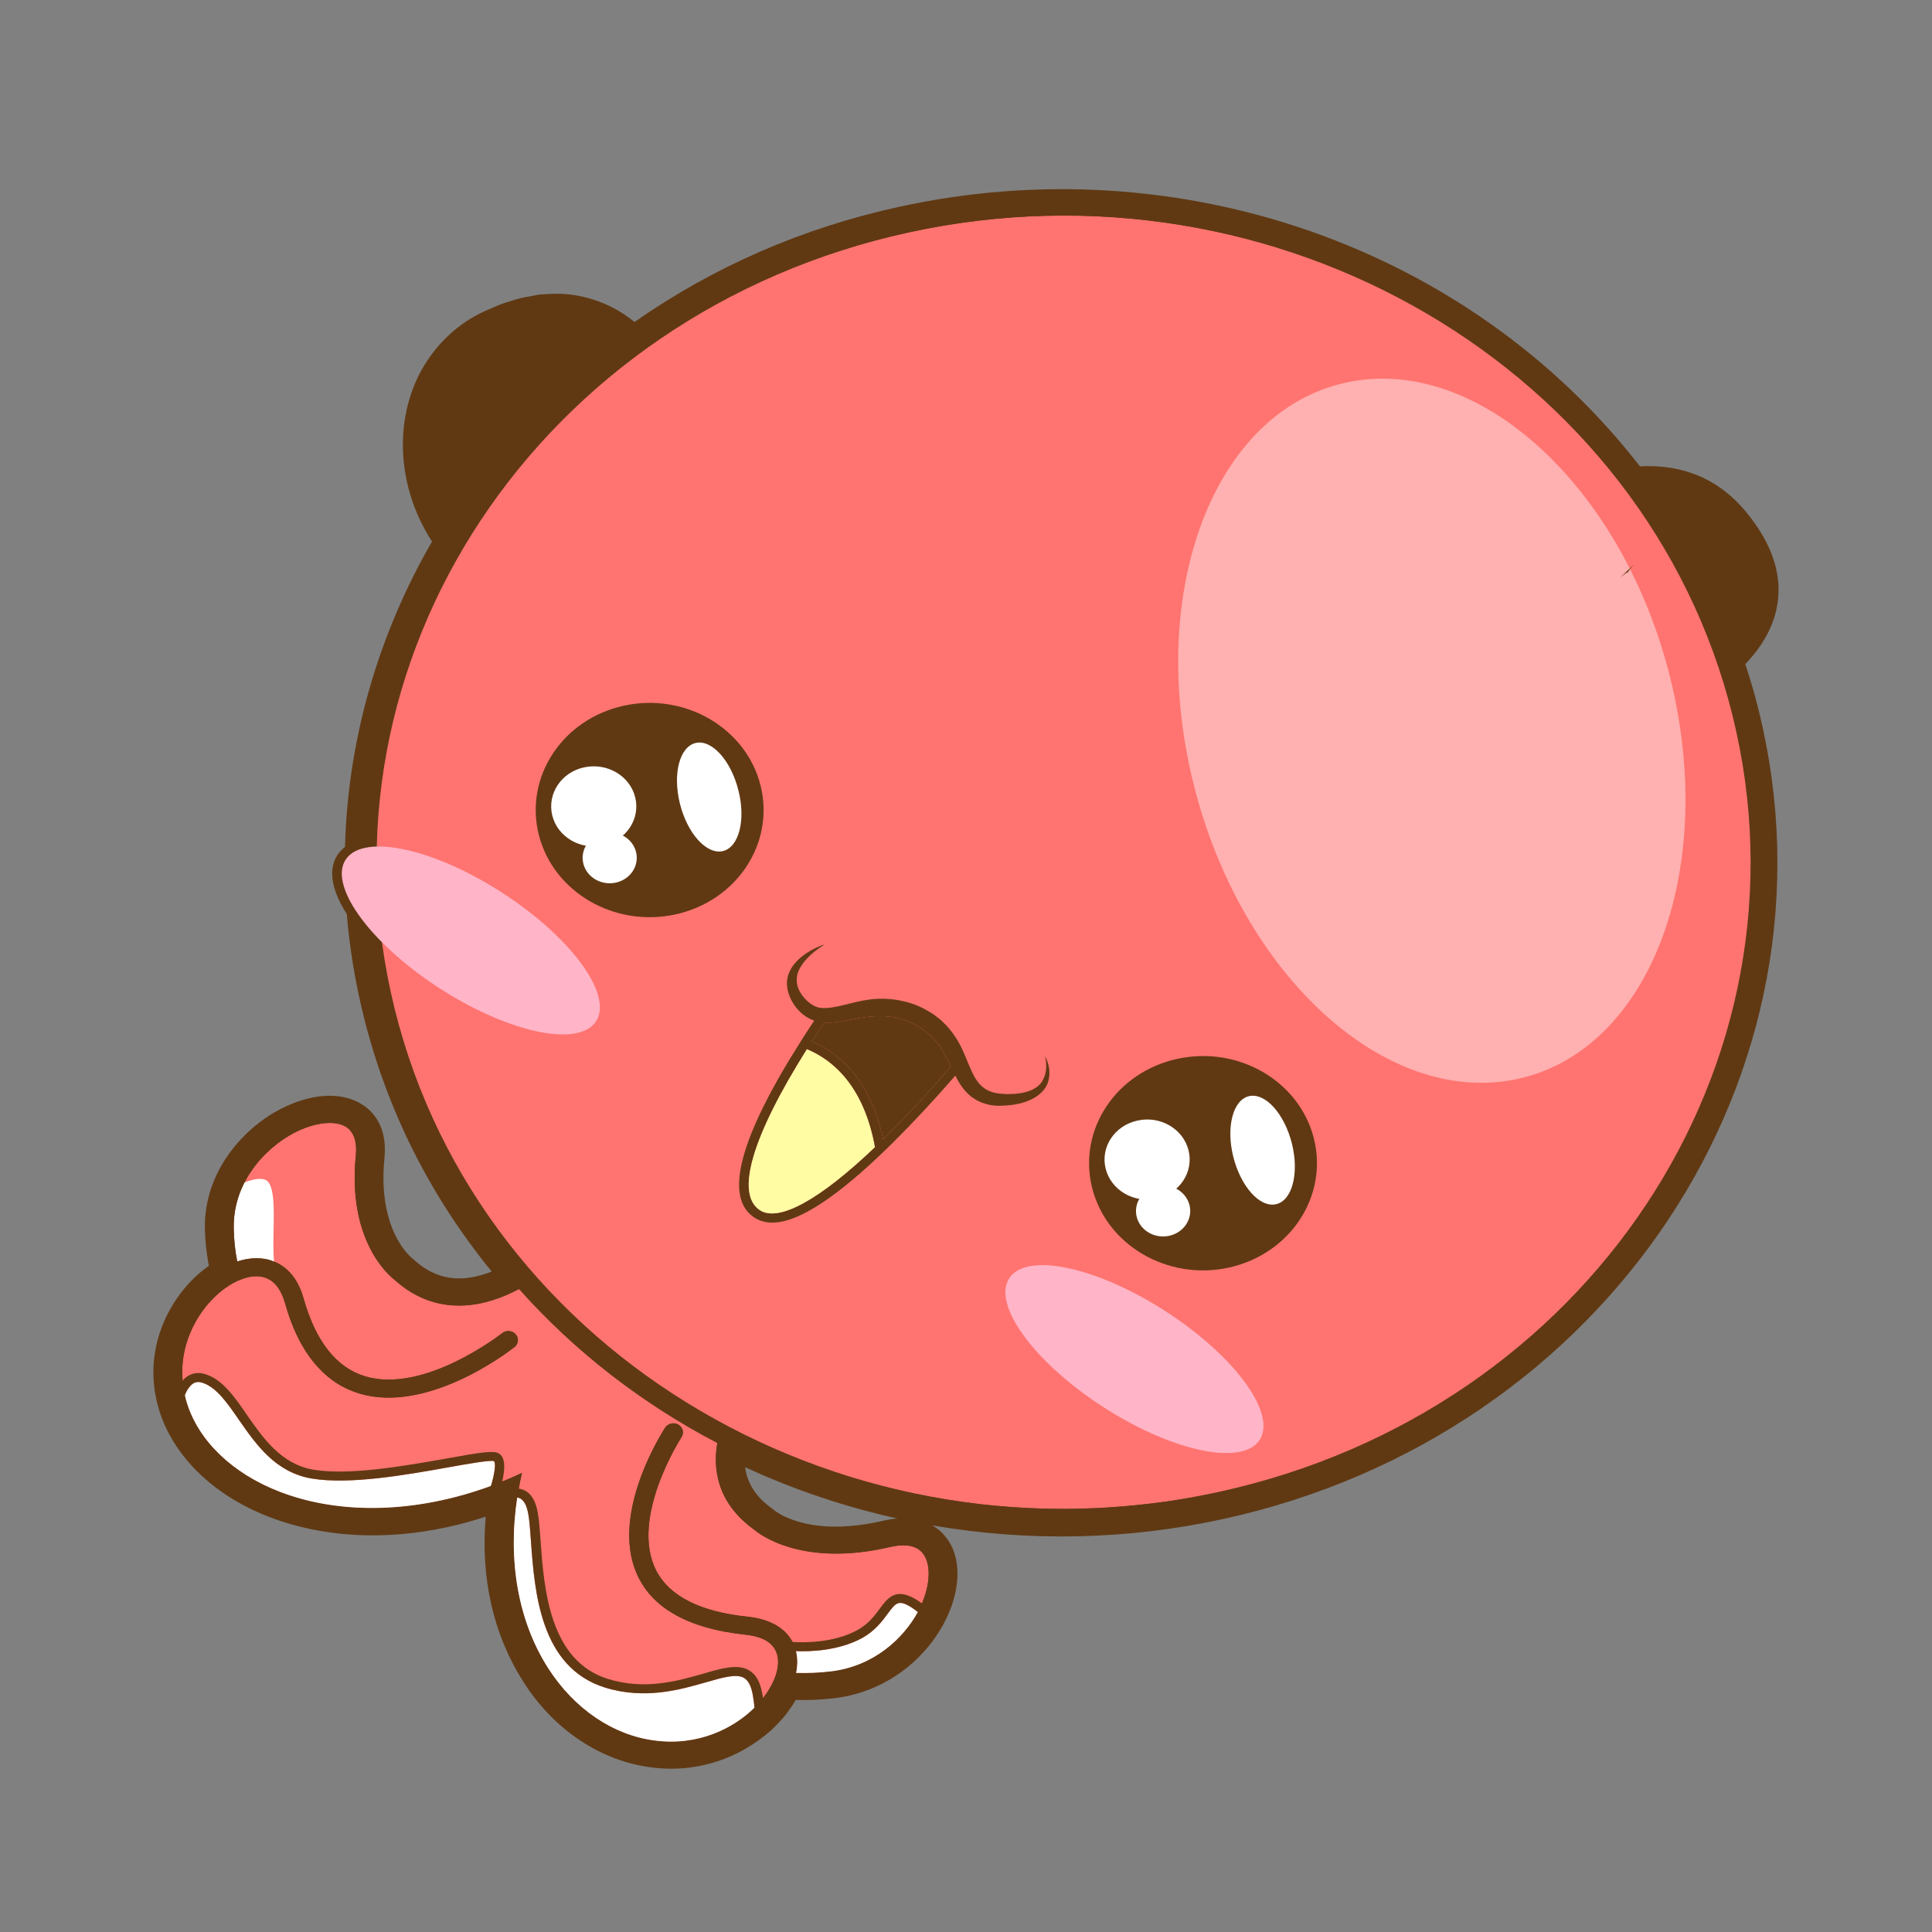 <?xml version="1.0" encoding="UTF-8" standalone="no"?>
<!-- Created with Inkscape (http://www.inkscape.org/) -->

<svg
   width="512"
   height="512"
   viewBox="0 0 512 512"
   version="1.1"
   id="svg1"
   xml:space="preserve"
   xmlns="http://www.w3.org/2000/svg"
   xmlns:svg="http://www.w3.org/2000/svg"><rect x="0" y="0" width="512" height="512" fill="#808080" stroke="none"/><defs
     id="defs1" /><g
     id="layer1"><g
       id="Layer 1"
       transform="matrix(0.319,0,0,0.3,-63.032,-40.449)"><g
         id="g249"><g
           id="&lt;Group&gt;" /><g
           id="g3"><g
             id="g2"><g
               id="g1" /></g></g><g
           id="g5"><g
             id="g4" /></g><g
           id="g6" /><g
           id="g7" /><g
           id="g9"><g
             id="g8" /></g><g
           id="g19"><g
             id="g10" /><g
             id="g11" /><g
             id="g12" /><g
             id="g13" /><g
             id="g14" /><g
             id="g15" /><g
             id="g16" /><g
             id="g17" /><g
             id="g18" /></g><g
           id="g48"><path
             id="&lt;Compound Path&gt;"
             class="s0"
             d="m 781.6,1694.2 c -14,3.3 -28.5,3.9 -42.9,1.9 -42.2,-5.7 -81,-33.2 -106.3,-75.6 -24.9,-41.4 -35.7,-91.6 -31.3,-145.9 -10.2,3.6 -20.9,6.7 -31.6,9.2 -53,12.3 -104.6,9.1 -149.2,-9.3 -37.1,-15.4 -66.3,-41.2 -82.1,-72.7 -2.8,-5.5 -5.1,-11 -6.8,-16.2 -0.7,-2.2 -1.2,-3.6 -1.6,-5.2 -14.3,-49.4 5.7,-92.7 29.2,-116.8 4,-4 8,-7.6 12.1,-10.6 -1.8,-10.1 -3,-20.8 -3.3,-31.8 -0.3,-10.6 1,-21.2 3.7,-31.6 1,-3.9 2.3,-7.7 3.7,-11.3 l 0.7,-1.8 c 10.1,-25.4 30.3,-48.4 54.2,-61.7 8.5,-4.7 17.1,-8.1 25.5,-10.1 16.4,-3.8 31,-1.9 42.4,5.5 8.2,5.3 21.7,18.6 19,47.4 -6.2,65 22.9,88.7 23.2,88.9 l 0.6,0.6 c 0.1,0 0.5,0.4 1,0.9 11.7,11.2 24.7,16.6 38.8,16.1 q 5.8,-0.1 12,-1.6 6.5,-1.5 13.5,-4.4 C 554.6,1191 518.8,1114.9 499.5,1031.7 492.7,1002.4 488,972.3 485.7,942.3 468.8,914.2 472.6,897.6 478.9,888.7 q 2.2,-3.2 5.3,-5.7 c 2.3,-93.8 27.2,-186.9 72.3,-269.8 -2.2,-3.5 -4.2,-7.1 -6,-10.7 -21.6,-42.2 -24.1,-91.6 -6.8,-132.2 9.6,-22.3 25.5,-41.5 44.8,-54 5.9,-3.7 11,-6.4 15.7,-8.4 l 3.2,-1.5 c 3.9,-1.8 8,-3.7 12.7,-5 l 2.2,-0.8 c 3.3,-1.1 6.7,-2.2 10.2,-3 q 2.2,-0.5 4.4,-0.8 l 8.2,-1.7 8.9,-0.6 c 23.8,-1.7 49.5,6.9 68.7,23.1 q 1,0.8 2,1.7 c 65.8,-49 139.8,-83.2 219.9,-101.8 233.1,-54.2 474.1,35.8 615.4,229.3 3.5,-0.2 6.6,-0.3 9.5,-0.2 31.6,0.7 57.8,14 77.9,39.5 23.3,29.6 32,59 25.8,87.7 -3.5,16.6 -12.2,32.7 -25.7,47.7 4.6,14.9 8.3,28.4 11.2,41.1 74.2,319.6 -125.4,639.9 -445,714.1 -79.9,18.6 -162.2,20.2 -241.7,5.6 4,2.4 7,5.2 9.1,7.6 13.7,15.3 15.7,40.7 5.5,67.9 -1.1,2.8 -2.3,5.6 -3.6,8.4 -1.1,2.5 -2.6,5.3 -4.2,8.1 -16.9,29.9 -44.9,51.2 -76.5,58.6 -4.1,0.9 -7.9,1.6 -11.7,2.1 -11.1,1.3 -21.8,1.9 -31.9,1.5 q -2.5,4.5 -5.5,8.9 c -1,1.6 -2.1,3.1 -3.3,4.7 -0.8,1.1 -1.8,2.2 -2.7,3.4 l -0.3,0.4 -0.4,0.3 c -2.1,2.7 -5,5.8 -8.4,9.2 -3.4,3.2 -6.6,5.9 -9.8,8.4 l -1.4,1 c -13.6,10.3 -29.2,17.7 -45.3,21.4 z M 933,1477.8 q 5.3,-1.2 10,-1.6 c -43.5,-10.2 -85.9,-25.4 -126.4,-45.3 1.7,14.1 9,26.3 21.9,36.1 0.5,0.4 0.9,0.8 1.4,1.2 1.2,1.1 27.2,24.9 88.5,10.7 z" /><path
             id="&lt;Path&gt;"
             class="s0"
             d="m 1641.2,591.1 c -18.6,-23.6 -42.7,-35.9 -71.9,-36.6 -4.3,-0.1 -8.7,0.2 -13.1,0.6 C 1422,368.4 1184,270.1 946.4,325.2 863,344.6 788.1,381 724.1,429.8 q -3.2,-3.2 -6.6,-6.1 c -17.1,-14.5 -40.4,-22.9 -62.9,-21.2 l -8.4,0.5 -8.1,1.7 c -5.6,0.8 -10.7,2.7 -15.9,4.4 -5.3,1.4 -9.9,3.9 -14.9,6.1 -4.8,2.1 -9.8,4.8 -14.5,7.8 -18.8,12.1 -33.2,30.4 -41.8,50.5 -17.4,40.7 -12.8,87.4 6.6,125.4 q 3.7,7.3 8.1,14 c -45.9,82.8 -71.9,176.8 -73.6,274.4 -2.7,1.6 -5,3.5 -6.7,5.9 -7.4,10.6 -3.7,27.5 8.1,46.5 2.2,30 6.7,60.1 13.7,90.2 20.2,87.1 59,165.3 111.3,231.1 -11.4,6 -24.3,10.7 -37.6,11.1 -16.5,0.6 -31.6,-5.7 -45,-18.7 -0.1,-0.2 -0.4,-0.4 -0.6,-0.6 -1.4,-1 -32.8,-26.6 -26.3,-95.9 2.2,-23.4 -7.1,-34.7 -15.4,-40 -14.6,-9.6 -36.9,-7.8 -59.6,4.9 -19,10.5 -39.9,30.4 -50.7,57.7 -1.6,3.9 -3,8 -4.1,12.2 -2.4,9 -3.7,18.8 -3.4,29.3 0.4,12.4 1.7,24.3 4.2,35.6 -5.3,3.3 -10.4,7.6 -15.3,12.6 -21.9,22.4 -40.6,62.9 -27.2,109.1 0.4,1.6 0.9,3.1 1.5,4.7 0,0 0,0 0,0.1 1.7,5.2 3.8,10.2 6.3,15.1 14.9,29.6 42.3,54.1 78.1,68.9 43.4,18 93.4,20.8 144.3,9 10.2,-2.4 20.6,-5.4 30.9,-9 3.8,-1.3 7.7,-2.8 11.7,-4.3 -0.1,0.8 -0.2,1.4 -0.3,2.2 v 0.1 c -6.4,55.8 3.5,108.5 29.2,151.3 24.2,40.4 60.8,66.5 100.5,71.8 14.4,2 27.8,1.1 40.1,-1.7 17,-4 31.7,-11.7 43.6,-21.1 h 0.1 c 3.2,-2.5 6.2,-5 9,-7.7 2.9,-2.9 5.7,-5.8 8.2,-8.9 l 0.3,-0.3 c 0.9,-1.1 1.8,-2.2 2.6,-3.3 1,-1.4 2,-2.8 3,-4.2 2.8,-4.2 5.3,-8.4 7.3,-12.7 q 0.5,0 1,0 c 11.2,0.7 22.8,0.2 34.7,-1.2 3.7,-0.5 7.4,-1.2 10.8,-2 34.4,-8 58.3,-31.6 71.5,-54.8 1.5,-2.5 2.8,-5 3.9,-7.6 1.3,-2.6 2.4,-5.2 3.4,-7.7 9.1,-24.4 7.6,-46.7 -4,-59.8 -6.5,-7.3 -19.4,-15 -41.9,-9.3 -67.9,16.9 -97.5,-10.6 -98.8,-11.8 -0.2,-0.2 -0.4,-0.4 -0.7,-0.6 -14.7,-11.2 -23.2,-25.3 -25.1,-41.7 -0.6,-4.6 -0.6,-9.3 -0.1,-14 119.8,62.4 261.6,84.1 403.3,51.2 315.3,-73.2 512.2,-389.3 439.1,-704.6 -3.6,-15.3 -7.9,-30.2 -12.5,-44.9 12.9,-13.5 23.1,-29.2 26.9,-47.4 5.7,-26.2 -2.6,-53.5 -24.2,-81 z" /><g
             id="g47"><path
               id="path19"
               class="s1"
               d="m 964.2,1549.4 c -9.5,25.3 -35.3,56.7 -76.5,61.8 -9.9,1.3 -19.5,1.7 -28.8,1.4 1.8,-9.2 1.2,-18 -2.2,-25.6 -4,-9.4 -13.9,-21.3 -37.9,-24 -39.3,-4.3 -64.9,-18 -76,-40.6 -22.6,-46.5 20.6,-117.4 21,-118.1 2.3,-3.8 1.1,-8.6 -2.6,-11 -3.7,-2.3 -8.7,-1.1 -11,2.6 -1,1.7 -14.2,23.3 -22.7,51.3 -7.8,25.5 -11.6,56.2 1,82.1 6.1,12.6 15.5,22.9 28.1,30.8 15.5,9.7 35.7,16 60.5,18.8 9,1 20.7,4.2 25,14.4 2.2,5 2.4,11.2 0.9,17.9 -1.1,4.9 -3.1,10 -6.1,15.2 -1.6,3.1 -3.7,6.2 -6,9.2 -16.3,21.4 -48.2,42.3 -89,36.8 -34.9,-4.6 -67.3,-28 -89.1,-64.2 -25.2,-42 -33.8,-96.4 -25.3,-152.7 1,-6.6 2.3,-13 3.7,-19.6 -6,3.1 -12.1,5.9 -18.1,8.4 -63.7,26.8 -130.4,30.1 -183.7,8 -38.9,-16 -66.8,-44.7 -76.6,-78.5 -11.5,-39.5 4.5,-74.3 23.3,-93.5 2.6,-2.7 5.4,-5.2 8.2,-7.3 4.7,-3.6 9.5,-6.5 14.2,-8.2 6.4,-2.6 12.5,-3.3 17.7,-1.8 10.8,2.8 15.7,13.8 18,22.5 6.4,24.2 15.5,43.2 27.4,56.9 9.8,11.4 21.3,19.2 34.7,23.5 27.3,8.6 57,0.3 81,-11 26.7,-12.5 46.3,-29 47.8,-30.2 3.3,-2.9 3.7,-7.9 0.9,-11.3 -2.8,-3.3 -7.9,-3.8 -11.2,-0.9 -0.7,0.5 -64.4,53.7 -113.7,38.2 -24,-7.6 -41.3,-30.9 -51.4,-69.2 -6.2,-23.3 -19.4,-31.3 -29.4,-34 -8,-2.1 -16.7,-1.5 -25.6,1.6 -1.7,-9.1 -2.8,-18.6 -2.9,-28.5 -1,-41.7 26.3,-71.7 49.9,-84.9 16.9,-9.4 33.9,-11.6 43.2,-5.5 8.2,5.4 9.1,16.7 8.3,25.2 -7.1,75.2 27.3,106 32,109.8 16.4,15.9 35.3,23.6 56.3,22.9 17.2,-0.6 33.4,-6.8 47.2,-14.6 46.3,55.3 102.3,101.4 164.8,136.1 -1.3,7.9 -1.6,16 -0.7,24 2.5,20.8 12.9,38.4 31.1,52.3 4.3,4 39.9,33.7 113.2,15.5 8.2,-2.1 19.6,-3 26.1,4.4 7.5,8.3 7.8,25.4 1,43.6 z" /><path
               id="path20"
               class="s2"
               d="m 424.9,1220 c -0.2,9.9 -0.4,20 0.3,29.3 -1.6,-0.8 -3.3,-1.3 -4.8,-1.8 -8,-2 -16.8,-1.5 -25.7,1.7 -1.7,-9.1 -2.7,-18.6 -2.9,-28.6 -0.4,-15.3 3.1,-29.2 8.9,-41.2 6.8,-2.8 12.8,-4.1 17,-2.5 7.9,2.9 7.5,24.3 7.2,43.1 z" /><path
               id="path21"
               class="s0"
               d="m 979.2,1555 c -1,2.5 -2.1,5.2 -3.4,7.7 -1.1,2.6 -2.4,5.1 -3.8,7.7 -13.2,23.2 -37.1,46.8 -71.5,54.8 -3.5,0.8 -7.1,1.4 -10.9,1.9 -11.9,1.5 -23.5,2 -34.7,1.3 q -0.5,0 -1,0 c -2,4.2 -4.5,8.5 -7.3,12.6 -0.9,1.5 -1.9,2.8 -3,4.2 -0.8,1.1 -1.7,2.2 -2.6,3.3 l -0.3,0.4 c -2.5,3 -5.2,5.9 -8.2,8.8 -2.8,2.7 -5.7,5.3 -9,7.8 h -0.1 c -11.9,9.3 -26.6,17 -43.6,21 -12.3,2.8 -25.6,3.7 -40,1.7 -39.7,-5.3 -76.4,-31.4 -100.6,-71.8 -25.7,-42.8 -35.6,-95.5 -29.1,-151.3 v -0.1 c 0,-0.7 0.1,-1.4 0.2,-2.2 -3.9,1.5 -7.8,3 -11.7,4.3 -10.3,3.6 -20.6,6.6 -30.9,9 -50.8,11.8 -100.8,9 -144.3,-9 -35.7,-14.8 -63.2,-39.2 -78.1,-68.8 -2.4,-4.9 -4.6,-10 -6.3,-15.2 0,-0.1 0,-0.1 0,-0.1 -0.5,-1.6 -1,-3.1 -1.5,-4.7 -13.3,-46.1 5.3,-86.6 27.2,-109.1 4.9,-5 10,-9.3 15.3,-12.6 -2.4,-11.3 -3.8,-23.2 -4.2,-35.6 -0.2,-10.4 1.1,-20.2 3.5,-29.3 1.1,-4.2 2.4,-8.2 4,-12.1 v -0.1 c 10.9,-27.2 31.8,-47.2 50.7,-57.7 22.8,-12.6 45,-14.4 59.6,-4.9 8.3,5.3 17.7,16.7 15.5,40 -6.6,69.4 24.9,94.9 26.3,96 0.2,0.1 0.5,0.3 0.6,0.5 13.3,13 28.4,19.3 44.9,18.7 13.3,-0.4 26.2,-5.1 37.6,-11.1 4.8,-2.6 9.4,-5.4 13.5,-8.3 15.7,-10.8 26.1,-22.1 26.2,-22.3 2.9,-3.2 8,-3.5 11.2,-0.6 3.4,3 3.6,8 0.7,11.2 -0.9,1 -11.5,12.6 -27.9,24.1 -4.1,2.9 -8.6,5.9 -13.5,8.5 -13.7,7.7 -30,14 -47.2,14.5 -20.9,0.7 -39.8,-7 -56.3,-22.9 -4.6,-3.8 -39.1,-34.5 -32,-109.8 0.8,-8.5 0,-19.7 -8.2,-25.2 -9.4,-6 -26.3,-3.9 -43.3,5.5 -12.2,6.9 -25.5,18.3 -35.2,33.5 -2.2,3.2 -4.1,6.7 -5.8,10.2 -5.8,12 -9.3,25.9 -8.9,41.2 0.2,10 1.2,19.5 2.9,28.6 8.9,-3.2 17.7,-3.7 25.7,-1.7 1.5,0.5 3.2,1 4.8,1.8 2.8,1.1 5.7,2.8 8.6,5.1 6.3,5.2 12.3,13.5 15.9,27.1 10.1,38.3 27.4,61.6 51.4,69.2 49.4,15.6 113,-37.7 113.7,-38.2 3.4,-2.9 8.4,-2.4 11.2,1 2.8,3.3 2.5,8.3 -0.9,11.2 -1.5,1.3 -21.1,17.7 -47.8,30.3 -24,11.3 -53.6,19.5 -80.9,10.9 -13.4,-4.2 -25,-12 -34.7,-23.4 -11.9,-13.8 -21.1,-32.8 -27.4,-56.9 -2.4,-8.7 -7.3,-19.8 -18,-22.6 -5.3,-1.4 -11.4,-0.7 -17.8,1.8 -4.6,1.7 -9.5,4.6 -14.2,8.2 -2.8,2.1 -5.5,4.6 -8.2,7.3 -15.6,16 -29.3,42.7 -26.8,74.1 0.3,4.2 0.9,8.3 1.9,12.6 v 0.1 c 0.4,2.2 0.9,4.5 1.6,6.8 9.8,33.8 37.8,62.4 76.7,78.5 51.1,21.1 114.7,19 176,-5 q 3.8,-1.4 7.6,-3 c 0.5,-0.2 1.1,-0.5 1.7,-0.8 5.5,-2.3 10.9,-4.9 16.4,-7.6 -1,4.6 -1.9,9.2 -2.6,13.9 -0.4,1.8 -0.7,3.7 -1,5.6 -0.2,0.8 -0.3,1.5 -0.3,2.3 -8,55.6 0.7,109 25.6,150.5 21.7,36.1 54.1,59.5 89,64.1 35.8,4.9 65,-10.7 82.5,-29.1 2.4,-2.5 4.6,-5.1 6.5,-7.6 0.2,-0.2 0.4,-0.5 0.5,-0.8 h 0.1 c 2.1,-2.9 3.9,-5.6 5.5,-8.5 2.9,-5.2 4.9,-10.3 6,-15.2 1.6,-6.7 1.4,-12.9 -0.9,-17.9 -4.3,-10.1 -15.9,-13.4 -24.9,-14.4 -24.9,-2.8 -45.1,-9 -60.5,-18.8 -12.7,-7.9 -22.1,-18.2 -28.2,-30.8 -12.6,-25.8 -8.7,-56.6 -1,-82 8.5,-28 21.7,-49.7 22.7,-51.4 2.4,-3.7 7.3,-4.9 11,-2.5 3.8,2.3 4.9,7.2 2.6,10.9 -0.4,0.8 -43.6,71.7 -20.9,118.1 11,22.6 36.6,36.3 76,40.6 22.5,2.6 32.6,13.2 37.1,22.3 0.3,0.6 0.6,1.1 0.8,1.7 0.9,2 1.6,4.2 2.1,6.4 1.4,6 1.4,12.5 0.1,19.2 9.3,0.3 18.8,-0.1 28.7,-1.3 36.2,-4.6 60.5,-29.4 72.4,-52.5 1.3,-2.6 2.4,-5.1 3.4,-7.6 0.3,-0.6 0.6,-1.2 0.7,-1.8 6.9,-18.2 6.5,-35.3 -0.9,-43.6 -6.6,-7.4 -18,-6.4 -26.2,-4.4 -73.2,18.2 -108.8,-11.4 -113.2,-15.5 -18.1,-13.9 -28.6,-31.5 -31,-52.3 -1,-8 -0.7,-16.1 0.6,-23.9 0.8,-5.4 2.1,-10.8 3.7,-16 9.1,-29.9 28,-53.2 29.1,-54.6 2.8,-3.4 7.8,-3.8 11.2,-1.1 3.4,2.8 3.9,7.9 1.1,11.2 -0.2,0.4 -19.3,23.9 -27.2,52.4 -1.3,5.3 -2.4,10.8 -2.8,16.3 -0.5,4.7 -0.5,9.3 0.1,13.9 2,16.4 10.5,30.5 25.2,41.7 0.3,0.2 0.5,0.4 0.7,0.6 1.2,1.2 30.9,28.7 98.7,11.9 22.6,-5.8 35.4,1.9 41.9,9.2 11.7,13.1 13.2,35.4 4,59.8 z" /><g
               id="g24"><path
                 id="path22"
                 class="s1"
                 d="m 1638,767.4 c 71.3,307.2 -119.9,614.1 -427.2,685.4 C 903.6,1524.2 596.7,1332.9 525.4,1025.7 454,718.4 645.3,411.5 952.5,340.2 1259.8,268.8 1566.7,460.1 1638,767.4 Z" /><path
                 id="path23"
                 class="s3"
                 d="m 1585.3,734.3 c 39.4,169.9 -17.3,328.2 -126.8,353.6 -109.5,25.4 -230.2,-91.7 -269.6,-261.6 -39.4,-169.8 17.3,-328.1 126.8,-353.5 109.5,-25.5 230.2,91.6 269.6,261.5 z" /><path
                 id="path24"
                 class="s0"
                 d="m 947.9,324.6 c -315.3,73.2 -512.3,389.3 -439.1,704.7 20.2,87.1 59,165.3 111.3,231.1 3.3,4.2 6.7,8.4 10.2,12.5 46.3,55.3 102.3,101.4 164.8,136.1 5,2.9 10,5.6 15,8.2 119.9,62.4 261.7,84.1 403.4,51.2 315.3,-73.2 512.2,-389.3 439,-704.6 C 1579.3,448.4 1263.2,251.4 947.9,324.6 Z m 262,1128.2 c -4.4,1 -8.8,2 -13.1,2.9 q -6.6,1.4 -13.2,2.6 c -2.6,0.5 -5.2,0.9 -7.8,1.4 -2.9,0.5 -5.6,0.9 -8.5,1.4 -3.6,0.5 -7.3,1 -10.8,1.5 -3.2,0.4 -6.3,0.8 -9.4,1.1 q -12.7,1.6 -25.2,2.4 c -2.7,0.3 -5.2,0.5 -7.8,0.6 -2.5,0.2 -4.9,0.4 -7.4,0.4 -3.9,0.2 -7.7,0.3 -11.6,0.4 -4,0.1 -8,0.3 -12,0.3 -14.3,0 -28.4,-0.5 -42.4,-1.5 -3.4,-0.2 -6.8,-0.4 -10.1,-0.8 -5.6,-0.4 -11.1,-0.9 -16.6,-1.6 -3.5,-0.4 -7.1,-0.9 -10.6,-1.4 -0.2,0 -0.4,0 -0.5,-0.1 -3.6,-0.5 -7.2,-1 -10.7,-1.6 -29.8,-4.6 -58.9,-11.6 -87.3,-20.8 -2.3,-0.7 -4.5,-1.5 -6.7,-2.3 q -4.4,-1.3 -8.5,-2.9 c -4.4,-1.5 -8.7,-3.1 -12.9,-4.8 -4.2,-1.6 -8.3,-3.2 -12.5,-4.9 -0.2,-0.1 -0.3,-0.2 -0.6,-0.3 -4.2,-1.7 -8.3,-3.4 -12.4,-5.3 -13,-5.7 -25.8,-11.9 -38.3,-18.5 -4.8,-2.5 -9.6,-5.2 -14.3,-7.9 -3.6,-2 -7.2,-4.2 -10.9,-6.4 -3.6,-2 -7.3,-4.2 -10.7,-6.5 -25.6,-16 -49.8,-34.1 -72.6,-53.9 -2.2,-1.9 -4.4,-3.9 -6.7,-5.9 -3.6,-3.3 -7.4,-6.8 -11,-10.3 -2.8,-2.6 -5.5,-5.3 -8.3,-8 q -0.3,-0.3 -0.6,-0.6 c -2.9,-2.9 -5.8,-5.8 -8.6,-8.7 -2.9,-3.1 -5.8,-6.1 -8.7,-9.2 -5.8,-6.2 -11.4,-12.6 -16.8,-19.1 -0.6,-0.6 -1.1,-1.3 -1.6,-1.9 -2.3,-2.6 -4.4,-5.2 -6.5,-7.9 -0.7,-0.9 -1.4,-1.8 -2.1,-2.7 -3.2,-4 -6.4,-8.1 -9.5,-12.2 -2.9,-3.8 -5.7,-7.6 -8.5,-11.6 -0.6,-0.7 -1.1,-1.4 -1.7,-2.3 q -3.8,-5.2 -7.4,-10.8 c -0.2,-0.3 -0.5,-0.8 -0.8,-1.2 q -2.9,-4.3 -5.7,-8.7 c -1.4,-2.2 -2.9,-4.4 -4.2,-6.6 -5.2,-8.3 -10.2,-16.8 -15,-25.5 q -4.8,-8.6 -9.2,-17.5 c -3.4,-6.7 -6.7,-13.5 -9.9,-20.4 -1.5,-3.1 -2.8,-6.2 -4.2,-9.4 -0.9,-1.8 -1.6,-3.6 -2.4,-5.5 -1.2,-3 -2.5,-6.1 -3.7,-9.2 -0.5,-1 -0.9,-2 -1.3,-3.2 -1.5,-3.5 -2.9,-7.2 -4.2,-10.8 -0.6,-1.3 -1.1,-2.8 -1.6,-4.3 -0.9,-2.4 -1.7,-4.7 -2.5,-7.2 -1.3,-3.3 -2.4,-6.6 -3.4,-10.1 -0.6,-1.3 -1,-2.8 -1.5,-4.4 -1.5,-4.5 -2.9,-9.1 -4.2,-13.8 q -2.3,-7.8 -4.4,-15.7 c -1.4,-5.3 -2.7,-10.5 -4,-15.9 C 453,718.4 644.2,411.5 951.5,340.2 c 307.3,-71.4 614.2,119.9 685.5,427.2 71.3,307.2 -119.9,614.1 -427.1,685.4 z" /></g><path
               id="path25"
               class="s0"
               d="m 1549.6,640.4 c -0.9,0.4 -2.8,1.8 -5.9,4.5 l 11.2,-11.3 c -2.6,3.2 -4.1,5.1 -4.4,5.9 -0.2,0.4 -0.3,0.6 -0.2,0.7 -0.2,0 -0.3,0 -0.7,0.2 z" /><path
               id="path26"
               class="s0"
               d="M 829.5,829 C 841.3,879.9 809.6,930.8 758.7,942.6 707.8,954.4 656.9,922.7 645.1,871.8 633.3,820.9 665,770 715.9,758.2 766.8,746.4 817.7,778.1 829.5,829 Z" /><path
               id="path27"
               class="s2"
               d="m 725.3,839.2 c 4.4,19 -7.4,38 -26.5,42.4 -19,4.4 -38,-7.4 -42.4,-26.4 -4.4,-19.1 7.4,-38.1 26.4,-42.5 19.1,-4.4 38.1,7.4 42.5,26.5 z" /><path
               id="path28"
               class="s2"
               d="m 726,887.5 c 2.8,12.1 -4.7,24.2 -16.8,27 -12.1,2.8 -24.2,-4.7 -27,-16.8 -2.8,-12.1 4.7,-24.2 16.8,-27 12.1,-2.8 24.2,4.7 27,16.8 z" /><path
               id="path29"
               class="s2"
               d="m 811.1,833.3 c 6.2,26.3 0.2,50.3 -13.2,53.4 -13.5,3.1 -29.4,-15.8 -35.5,-42.1 -6.1,-26.4 -0.2,-50.3 13.3,-53.5 13.4,-3.1 29.3,15.8 35.4,42.2 z" /><path
               id="path30"
               class="s0"
               d="m 1289.2,1140.9 c 11.8,51 -19.9,101.8 -70.8,113.7 -50.9,11.8 -101.8,-19.9 -113.6,-70.8 -11.8,-51 19.9,-101.8 70.8,-113.6 50.9,-11.9 101.8,19.8 113.6,70.7 z" /><path
               id="path31"
               class="s2"
               d="m 1185,1151.1 c 4.4,19 -7.4,38 -26.4,42.5 -19.1,4.4 -38.1,-7.5 -42.5,-26.5 -4.4,-19 7.4,-38 26.5,-42.4 19,-4.5 38,7.4 42.4,26.4 z" /><path
               id="path32"
               class="s2"
               d="m 1185.8,1199.5 c 2.8,12.1 -4.8,24.2 -16.9,27 -12.1,2.8 -24.2,-4.7 -27,-16.8 -2.8,-12.1 4.8,-24.2 16.9,-27 12.1,-2.9 24.2,4.7 27,16.8 z" /><path
               id="path33"
               class="s2"
               d="m 1270.9,1145.2 c 6.1,26.4 0.1,50.3 -13.3,53.4 -13.5,3.2 -29.3,-15.7 -35.5,-42.1 -6.1,-26.4 -0.1,-50.3 13.3,-53.4 13.5,-3.1 29.3,15.7 35.5,42.1 z" /><path
               id="path34"
               class="s0"
               d="m 1068.6,1089.3 c -1.6,7.9 -8.3,14 -15.4,17.3 -7.2,3.4 -14.6,4.6 -22.3,4.9 -7.6,0.7 -16.5,-1 -23.7,-5.9 -7.4,-4.9 -11.9,-12.3 -15.2,-19 -0.3,-0.5 -0.5,-1.1 -0.8,-1.6 -1.3,-2.7 -2.5,-5.4 -3.7,-8 -1.5,-3.2 -2.9,-6.5 -4.6,-9.6 -5.7,-12 -13.9,-21.4 -25,-27.3 -11,-6.5 -23.5,-8.6 -36.4,-7.3 -6.5,0.5 -13.1,2 -20.2,3.4 -5.7,1.2 -12.1,2.4 -18.9,1.9 -1.6,-0.1 -3.1,-0.3 -4.8,-0.7 -1.2,-0.2 -2.4,-0.6 -3.6,-1 -7.2,-2.5 -13,-8.2 -16.6,-13.9 -4.2,-6.5 -7.1,-15 -5.7,-23.3 1.4,-8.3 6.6,-14.8 12.2,-19.5 5.7,-4.8 12.1,-8.3 18.9,-10.7 -6,3.9 -11.5,8.6 -15.8,13.8 -4.3,5.2 -7.6,11.2 -7.5,17.3 -0.2,6 2.4,11.6 6.4,16.5 4.1,4.7 8.6,8.1 13.9,8.6 10.9,1.1 24.9,-5.3 39.9,-7.4 15.4,-2.2 32.2,0.6 45.9,8.3 3.4,2.1 6.9,4 9.9,6.7 3.3,2.5 6,5.4 8.7,8.3 5.1,6.1 9.4,12.9 12.4,19.8 6.1,13.6 9.4,27.8 17.9,34.6 4.2,3.5 9.9,5.4 16.5,5.6 3.2,0.5 6.6,0 9.8,0 3.3,-0.5 6.6,-0.7 9.6,-1.8 6,-1.8 11.5,-5.3 14,-11.4 2.8,-5.9 2.9,-13.3 1.3,-20.2 3.2,6.4 4.8,13.9 2.9,21.6 z" /><path
               id="path35"
               class="s0"
               d="m 997.5,1077.3 c -2.1,2.6 -4.2,5.2 -6.3,7.7 -21.4,26.2 -41.5,48.7 -59.6,67.3 -35.6,36.3 -63.3,56.7 -83.7,61.5 q -14.1,3.2 -23.6,-3.4 c -25.5,-17.7 -12.6,-70.1 38.6,-155.8 3.8,-6.4 7.5,-12.5 11.1,-18.2 1.4,-2.3 2.8,-4.5 4.2,-6.7 l 0.9,-1.5 1.6,-0.4 0.9,4 3.4,2.1 -2.6,4.2 c -3.3,5.2 -6.8,10.8 -10.3,16.6 -0.7,1.3 -1.6,2.6 -2.3,3.9 -0.6,1 -1.3,2.1 -1.8,3 -45.9,77.6 -59.7,128 -39.1,142.3 15.6,10.7 49.5,-9 95.6,-55.8 0.5,-0.5 1,-1 1.5,-1.5 1.7,-1.8 3.5,-3.6 5.2,-5.5 17.3,-17.9 36.2,-39.4 56.3,-64.1 1.3,-1.6 2.6,-3.1 3.9,-4.7 z" /><path
               id="path36"
               class="s0"
               d="m 931.2,1141.1 c -10.4,-52.8 -36.8,-76.1 -59.1,-86.4 3.5,-5.8 7,-11.4 10.3,-16.6 6.8,0.5 13.2,-0.7 18.9,-1.9 7.1,-1.4 13.7,-2.9 20.2,-3.4 12.9,-1.3 25.4,0.8 36.4,7.3 11.1,5.9 19.3,15.3 25,27.3 1.7,3.1 3.1,6.4 4.6,9.6 -20.1,24.7 -39,46.2 -56.3,64.1 z" /><path
               id="path37"
               class="s4"
               d="m 924.5,1148.1 c -46.1,46.8 -80,66.5 -95.6,55.8 -20.6,-14.3 -6.8,-64.7 39.1,-142.3 21.4,9.5 47.2,32.3 56.5,86.5 z" /><path
               id="path38"
               class="s0"
               d="m 931.2,1141.1 c 0.6,2.5 1.1,5.1 1.5,7.7 l -7.8,1.3 c -0.1,-0.7 -0.2,-1.4 -0.4,-2 -9.3,-54.2 -35.1,-77 -56.5,-86.5 -1.1,-0.4 -2.1,-0.9 -3.1,-1.3 l 2.9,-7.4 c 1.4,0.5 2.9,1.2 4.3,1.8 22.3,10.3 48.7,33.6 59.1,86.4 z" /><g
               id="g40"><g
                 id="g39"><path
                   id="path39"
                   class="s5"
                   d="m 692.1,1038 c -15.6,22.4 -74.6,8.2 -131.7,-31.8 -57.1,-40 -90.7,-90.6 -75,-113 15.7,-22.4 74.7,-8.1 131.8,31.9 57.1,40 90.6,90.6 74.9,112.9 z" /></g></g><g
               id="g42"><g
                 id="g41"><path
                   id="path40"
                   class="s5"
                   d="m 1243.4,1407.8 c -15.7,22.4 -74.7,8.2 -131.8,-31.8 -57.1,-40 -90.6,-90.6 -74.9,-113 15.6,-22.4 74.6,-8.1 131.7,31.9 57.1,40 90.7,90.6 75,112.9 z" /></g></g><path
               id="path42"
               class="s2"
               d="m 605.5,1447.4 c -61.3,24 -124.9,26.1 -176,5 -38.9,-16.1 -66.9,-44.7 -76.7,-78.5 -0.7,-2.3 -1.2,-4.6 -1.6,-6.8 v -0.1 c 1.7,-4.3 3.8,-7.6 6.3,-9.6 2.3,-1.8 4.8,-2.2 7.9,-1.2 11.9,3.8 21,18 30.7,32.9 14.2,21.7 30.2,46.3 60.3,51.8 31.6,5.7 79.1,-3.3 113.8,-9.9 16.2,-3.1 34.5,-6.5 37.6,-5.5 1.9,1.2 1,10 -2.3,21.9 z" /><path
               id="path43"
               class="s2"
               d="m 822.9,1631.6 c 0.7,4.1 1.2,8.1 1.5,11.7 -17.5,18.4 -46.7,34 -82.5,29.1 -34.9,-4.6 -67.3,-28 -89,-64.1 -24.9,-41.5 -33.6,-94.9 -25.6,-150.5 0.3,-0.1 0.6,0 1,0.1 3.1,0.9 5.6,4.1 7.1,9.6 1.8,6.1 2.5,16.8 3.3,29.3 3.1,44.2 7.6,111 61.6,128.8 32.9,10.8 62.2,1.9 83.5,-4.6 14.2,-4.4 25.5,-7.8 31.8,-4 3.6,2.2 5.9,6.9 7.3,14.6 z" /><path
               id="path44"
               class="s0"
               d="m 830.7,1630.2 c 0.3,1.6 0.6,3.2 0.8,4.7 h -0.1 c 1.3,8.7 1.6,16.3 1.1,22.8 -2.8,2.7 -5.7,5.3 -9,7.8 1.2,-6 1.6,-13.3 0.9,-22.2 -0.3,-3.6 -0.8,-7.6 -1.5,-11.7 -1.4,-7.7 -3.7,-12.4 -7.3,-14.6 -6.3,-3.8 -17.6,-0.4 -31.8,4 -21.3,6.5 -50.6,15.4 -83.5,4.6 -54,-17.8 -58.5,-84.6 -61.6,-128.8 -0.8,-12.5 -1.5,-23.2 -3.3,-29.3 -1.5,-5.5 -4,-8.7 -7.1,-9.6 -0.4,-0.1 -0.7,-0.2 -1,-0.1 -5.4,-0.8 -12.6,3.6 -17.2,7.2 0,-0.7 0.1,-1.4 0.2,-2.2 -3.9,1.5 -7.8,3 -11.7,4.3 l 1.3,-3.2 c 2.3,-5.8 4.1,-11.5 5.6,-16.5 3.3,-11.9 4.2,-20.7 2.3,-21.9 -3.1,-1 -21.4,2.4 -37.6,5.5 -34.7,6.6 -82.2,15.6 -113.8,9.9 -30.1,-5.5 -46.1,-30.1 -60.3,-51.8 -9.7,-14.9 -18.8,-29.1 -30.7,-32.9 -3.1,-1 -5.6,-0.6 -7.9,1.2 -2.5,2 -4.6,5.3 -6.3,9.6 v 0.1 c -3.3,8.2 -5,19.8 -5.9,31.2 -2.4,-4.9 -4.6,-10 -6.3,-15.2 0,-0.1 0,-0.1 0,-0.1 1.9,-11.5 5.1,-22.2 10.3,-28.6 1,-1.3 2.1,-2.4 3.3,-3.3 4.4,-3.4 9.7,-4.2 15.2,-2.5 14.6,4.7 24.5,19.9 35,36.2 13.3,20.3 28.3,43.4 55.1,48.3 30,5.4 76.8,-3.5 110.9,-9.9 29.1,-5.6 38.9,-7.2 43.2,-4.4 5.7,3.5 5.2,14 2.8,24.8 -0.9,3.6 -1.9,7.2 -2.9,10.5 5,-2.8 10.9,-5.1 16.7,-4.2 q 0.8,0 1.7,0.3 c 6.1,1.6 10.4,6.7 12.8,15.2 2,6.9 2.7,17.4 3.6,30.8 2.9,42.1 7.3,105.8 56.1,121.8 30.5,10 57.2,1.9 78.7,-4.6 16.2,-5 28.9,-8.9 38.3,-3.1 5.6,3.4 9.2,9.9 10.9,19.9 z" /><path
               id="path45"
               class="s0"
               d="m 841,1648.5 5.6,-7.5 c -1,1.4 -2,2.8 -3,4.2 -0.8,1.1 -1.7,2.2 -2.6,3.3 z" /><path
               id="path46"
               class="s2"
               d="m 960.1,1558.8 c -11.9,23.1 -36.2,47.9 -72.4,52.5 -9.9,1.2 -19.4,1.6 -28.7,1.3 1.3,-6.7 1.3,-13.2 -0.1,-19.2 11.8,0.5 35.1,-0.3 54.6,-11.4 10.9,-6.4 16.8,-14.8 21.5,-21.6 7,-10 9.1,-13 20.6,-5.1 1.5,1.2 3.1,2.3 4.5,3.5 z" /><path
               id="path47"
               class="s0"
               d="m 975.8,1562.7 c -1.1,2.6 -2.4,5.1 -3.8,7.7 -3.4,-4 -7.4,-8 -11.9,-11.6 -1.4,-1.2 -3,-2.3 -4.5,-3.5 -11.5,-7.9 -13.6,-4.9 -20.6,5.1 -4.7,6.8 -10.6,15.2 -21.5,21.6 -19.5,11.1 -42.8,11.9 -54.6,11.4 -1.2,0 -2.3,0 -3.2,-0.1 l -0.8,35.1 q -0.5,0 -1,0 c -2,4.2 -4.5,8.5 -7.3,12.6 l 1.3,-56.6 4.4,0.6 c 0.1,-0.1 1.3,0.1 3.7,0.3 9.1,0.6 33.9,1 53.5,-10.3 9.4,-5.4 14.5,-12.7 19,-19.2 6.7,-9.6 13.5,-19.5 31.6,-7.1 1.1,0.8 2.2,1.7 3.4,2.5 4.6,3.6 8.7,7.5 12.3,11.5 z" /></g></g><g
           id="g50"><g
             id="g49" /></g><g
           id="g51" /><g
           id="g53"><g
             id="g52" /></g><g
           id="g70"><g
             id="g69"><g
               id="g54" /><g
               id="g55" /><g
               id="g56" /><g
               id="g57" /><g
               id="g58" /><g
               id="g59" /><g
               id="g60" /><g
               id="g61" /><g
               id="g62" /><g
               id="g63" /><g
               id="g64" /><g
               id="g65" /><g
               id="g66" /><g
               id="g67" /><g
               id="g68" /></g></g><g
           id="g155"><g
             id="g71" /><g
             id="g87"><g
               id="g86"><g
                 id="g72" /><g
                 id="g73" /><g
                 id="g74" /><g
                 id="g75" /><g
                 id="g76" /><g
                 id="g77" /><g
                 id="g78" /><g
                 id="g79" /><g
                 id="g80" /><g
                 id="g81" /><g
                 id="g82" /><g
                 id="g83" /><g
                 id="g84" /><g
                 id="g85" /></g></g><g
             id="g114"><g
               id="g105"><g
                 id="g88" /><g
                 id="g89" /><g
                 id="g94"><g
                   id="g90" /><g
                   id="g91" /><g
                   id="g92" /><g
                   id="g93" /></g><g
                 id="g104"><g
                   id="g103"><g
                     id="g95" /><g
                     id="g96" /><g
                     id="g97" /><g
                     id="g98" /><g
                     id="g99" /><g
                     id="g100" /><g
                     id="g101" /><g
                     id="g102" /></g></g></g><g
               id="g113"><g
                 id="g107"><g
                   id="g106" /></g><g
                 id="g109"><g
                   id="g108" /></g><g
                 id="g111"><g
                   id="g110" /></g><g
                 id="g112" /></g></g><g
             id="g116"><g
               id="g115" /></g><g
             id="g120"><g
               id="g117" /><g
               id="g118" /><g
               id="g119" /></g><g
             id="g124"><g
               id="g121" /><g
               id="g122" /><g
               id="g123" /></g><g
             id="g125" /><g
             id="g127"><g
               id="g126" /></g><g
             id="g128" /><g
             id="g129" /><g
             id="g130" /><g
             id="g131" /><g
             id="g132" /><g
             id="g133" /><g
             id="g134" /><g
             id="g135" /><g
             id="g136" /><g
             id="g137" /><g
             id="g138" /><g
             id="g139" /><g
             id="g140" /><g
             id="g141" /><g
             id="g142" /><g
             id="g143" /><g
             id="g144" /><g
             id="g145" /><g
             id="g146" /><g
             id="g147" /><g
             id="g148" /><g
             id="g149" /><g
             id="g150" /><g
             id="g152"><g
               id="g151" /></g><g
             id="g154"><g
               id="g153" /></g></g><g
           id="g156" /><g
           id="g158"><g
             id="g157" /></g><g
           id="g170"><g
             id="g159" /><g
             id="g169"><g
               id="g160" /><g
               id="g161" /><g
               id="g162" /><g
               id="g163" /><g
               id="g164" /><g
               id="g165" /><g
               id="g166" /><g
               id="g167" /><g
               id="g168" /></g></g><g
           id="g175"><g
             id="g174"><g
               id="g171" /><g
               id="g172" /><g
               id="g173" /></g></g><g
           id="g180"><g
             id="g179"><g
               id="g176" /><g
               id="g177" /><g
               id="g178" /></g></g><g
           id="g185"><g
             id="g184"><g
               id="g181" /><g
               id="g182" /><g
               id="g183" /></g></g><g
           id="g189"><g
             id="g186" /><g
             id="g188"><g
               id="g187" /></g></g><g
           id="g201"><g
             id="g190" /><g
             id="g192"><g
               id="g191" /></g><g
             id="g194"><g
               id="g193" /></g><g
             id="g196"><g
               id="g195" /></g><g
             id="g198"><g
               id="g197" /></g><g
             id="g200"><g
               id="g199" /></g></g><g
           id="g213"><g
             id="g202" /><g
             id="g204"><g
               id="g203" /></g><g
             id="g206"><g
               id="g205" /></g><g
             id="g208"><g
               id="g207" /></g><g
             id="g210"><g
               id="g209" /></g><g
             id="g212"><g
               id="g211" /></g></g><g
           id="g225"><g
             id="g214" /><g
             id="g216"><g
               id="g215" /></g><g
             id="g218"><g
               id="g217" /></g><g
             id="g220"><g
               id="g219" /></g><g
             id="g222"><g
               id="g221" /></g><g
             id="g224"><g
               id="g223" /></g></g><g
           id="g237"><g
             id="g226" /><g
             id="g228"><g
               id="g227" /></g><g
             id="g230"><g
               id="g229" /></g><g
             id="g232"><g
               id="g231" /></g><g
             id="g234"><g
               id="g233" /></g><g
             id="g236"><g
               id="g235" /></g></g><g
           id="g238" /><g
           id="g239" /><g
           id="g240" /><g
           id="g241" /><g
           id="g242" /><g
           id="g243" /><g
           id="g244" /><g
           id="g245" /><g
           id="g246" /><g
           id="g247" /><g
           id="g248" /></g><g
         id="g260"><g
           id="g251"><g
             id="g250" /></g><g
           id="g252" /><g
           id="g259"><g
             id="g254"><g
               id="g253" /></g><g
             id="g256"><g
               id="g255" /></g><g
             id="g258"><g
               id="g257" /></g></g></g></g></g><style
     id="style1">
		.s0 { fill: #603913 } 
		.s1 { fill: #ff7470 } 
		.s2 { fill: #ffffff } 
		.s3 { fill: #ffb0b0 } 
		.s4 { fill: #fffca4 } 
		.s5 { fill: #ffb4c7 } 
	</style></svg>
